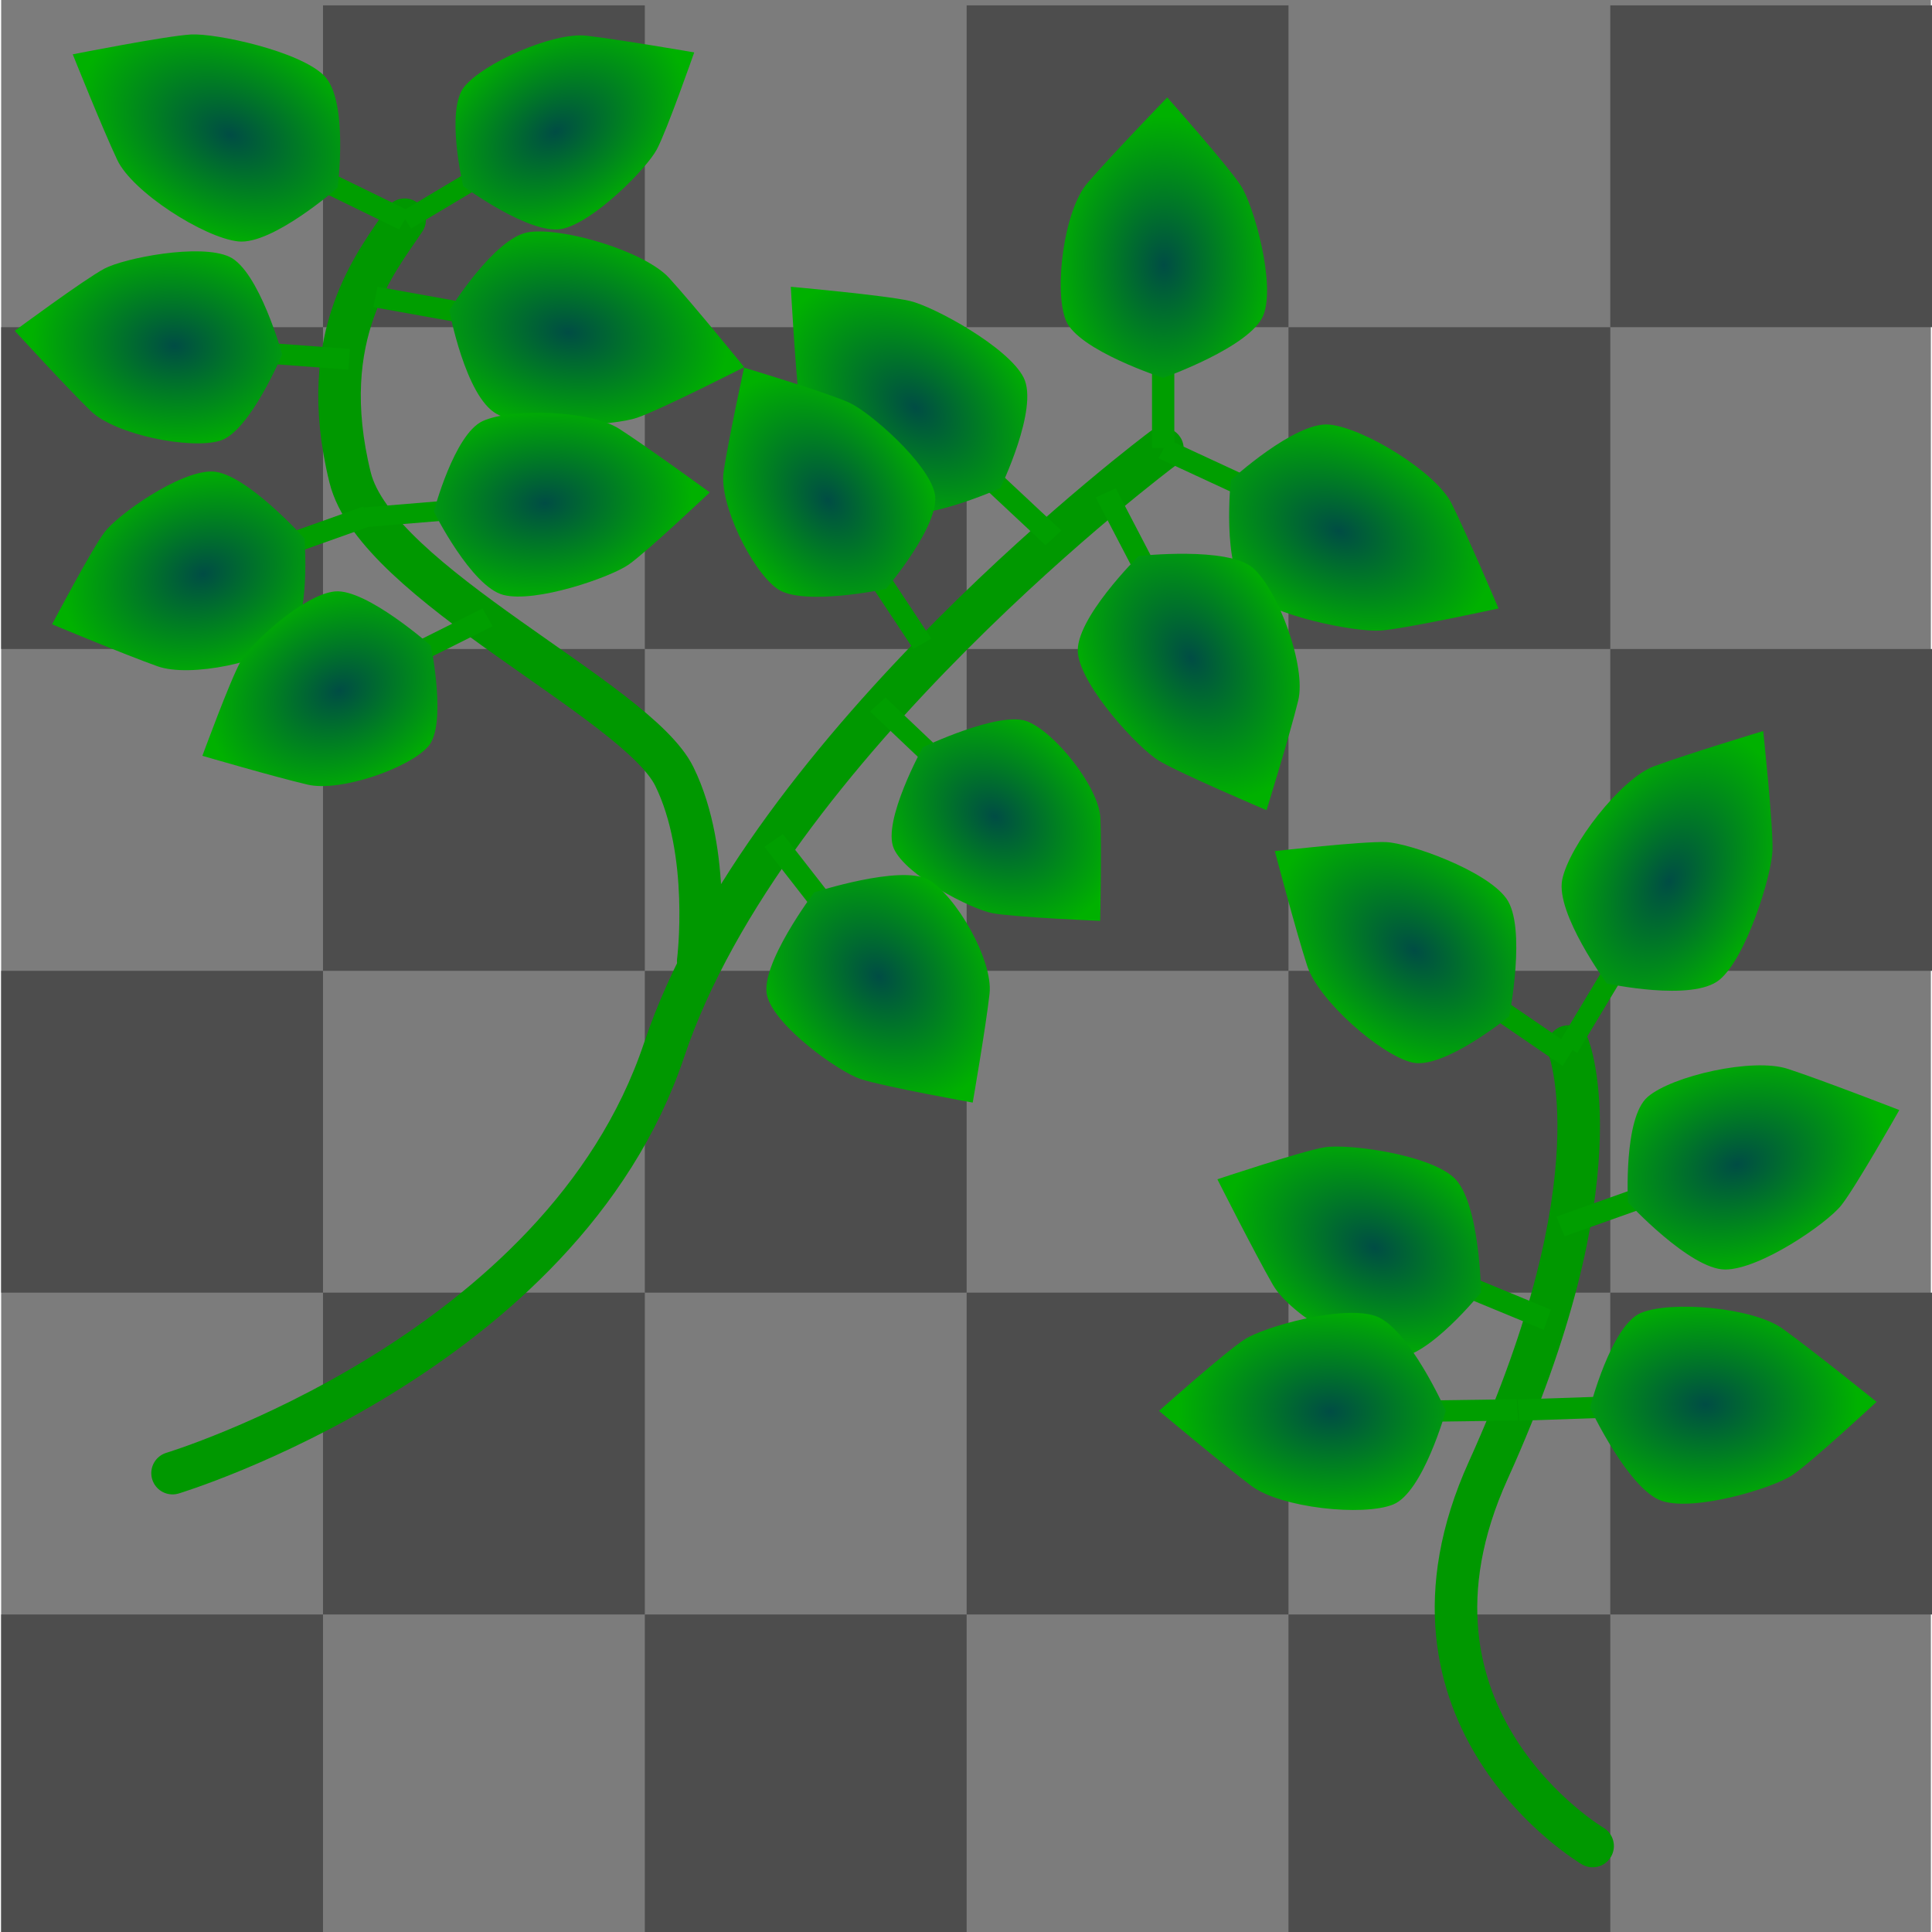 <?xml version="1.0" encoding="UTF-8" standalone="no"?>
<!-- Created with Inkscape (http://www.inkscape.org/) -->

<svg
   width="124"
   height="124"
   viewBox="0 0 32.808 32.808"
   version="1.1"
   id="svg5"
   inkscape:version="1.1.1 (c3084ef, 2021-09-22)"
   sodipodi:docname="foilage_atlas.svg"
   xmlns:inkscape="http://www.inkscape.org/namespaces/inkscape"
   xmlns:sodipodi="http://sodipodi.sourceforge.net/DTD/sodipodi-0.dtd"
   xmlns:xlink="http://www.w3.org/1999/xlink"
   xmlns="http://www.w3.org/2000/svg"
   xmlns:svg="http://www.w3.org/2000/svg">
  <sodipodi:namedview
     id="namedview7"
     pagecolor="#ffffff"
     bordercolor="#999999"
     borderopacity="1"
     inkscape:pageshadow="0"
     inkscape:pageopacity="0"
     inkscape:pagecheckerboard="0"
     inkscape:document-units="mm"
     showgrid="false"
     units="px"
     inkscape:zoom="2.7918417"
     inkscape:cx="87.576599"
     inkscape:cy="84.352921"
     inkscape:window-width="1386"
     inkscape:window-height="773"
     inkscape:window-x="0"
     inkscape:window-y="25"
     inkscape:window-maximized="0"
     inkscape:current-layer="layer3"
     inkscape:lockguides="true" />
  <defs
     id="defs2">
    <linearGradient
       inkscape:collect="always"
       id="linearGradient3430">
      <stop
         style="stop-color:#004d44;stop-opacity:1"
         offset="0"
         id="stop3426" />
      <stop
         style="stop-color:#00b100;stop-opacity:1"
         offset="1"
         id="stop3428" />
    </linearGradient>
    <radialGradient
       inkscape:collect="always"
       xlink:href="#linearGradient3430"
       id="radialGradient3434"
       cx="24.472"
       cy="27.365"
       fx="24.472"
       fy="27.365"
       r="1.824"
       gradientTransform="matrix(1,0,0,1.505,0,-13.459)"
       gradientUnits="userSpaceOnUse" />
    <radialGradient
       inkscape:collect="always"
       xlink:href="#linearGradient3430"
       id="radialGradient3434-6"
       cx="24.472"
       cy="27.365"
       fx="24.472"
       fy="27.365"
       r="1.824"
       gradientTransform="matrix(1,0,0,1.505,0,-13.459)"
       gradientUnits="userSpaceOnUse" />
    <radialGradient
       inkscape:collect="always"
       xlink:href="#linearGradient3430"
       id="radialGradient3434-6-5"
       cx="24.472"
       cy="27.365"
       fx="24.472"
       fy="27.365"
       r="1.824"
       gradientTransform="matrix(1,0,0,1.505,0,-13.459)"
       gradientUnits="userSpaceOnUse" />
    <radialGradient
       inkscape:collect="always"
       xlink:href="#linearGradient3430"
       id="radialGradient3434-6-5-3"
       cx="24.472"
       cy="27.365"
       fx="24.472"
       fy="27.365"
       r="1.824"
       gradientTransform="matrix(1,0,0,1.505,0,-13.459)"
       gradientUnits="userSpaceOnUse" />
    <radialGradient
       inkscape:collect="always"
       xlink:href="#linearGradient3430"
       id="radialGradient3434-6-5-3-0"
       cx="24.472"
       cy="27.365"
       fx="24.472"
       fy="27.365"
       r="1.824"
       gradientTransform="matrix(1,0,0,1.505,0,-13.459)"
       gradientUnits="userSpaceOnUse" />
    <radialGradient
       inkscape:collect="always"
       xlink:href="#linearGradient3430"
       id="radialGradient3434-6-5-3-3"
       cx="24.472"
       cy="27.365"
       fx="24.472"
       fy="27.365"
       r="1.824"
       gradientTransform="matrix(1,0,0,1.505,0,-13.459)"
       gradientUnits="userSpaceOnUse" />
    <radialGradient
       inkscape:collect="always"
       xlink:href="#linearGradient3430"
       id="radialGradient3434-6-5-3-0-9"
       cx="24.472"
       cy="27.365"
       fx="24.472"
       fy="27.365"
       r="1.824"
       gradientTransform="matrix(1,0,0,1.505,0,-13.459)"
       gradientUnits="userSpaceOnUse" />
    <radialGradient
       inkscape:collect="always"
       xlink:href="#linearGradient3430"
       id="radialGradient3434-6-5-3-0-9-3"
       cx="24.472"
       cy="27.365"
       fx="24.472"
       fy="27.365"
       r="1.824"
       gradientTransform="matrix(1,0,0,1.505,0,-13.459)"
       gradientUnits="userSpaceOnUse" />
    <radialGradient
       inkscape:collect="always"
       xlink:href="#linearGradient3430"
       id="radialGradient3434-6-5-3-0-9-3-0"
       cx="24.472"
       cy="27.365"
       fx="24.472"
       fy="27.365"
       r="1.824"
       gradientTransform="matrix(1,0,0,1.505,0,-13.459)"
       gradientUnits="userSpaceOnUse" />
    <radialGradient
       inkscape:collect="always"
       xlink:href="#linearGradient3430"
       id="radialGradient3434-6-5-3-0-9-3-0-8"
       cx="24.472"
       cy="27.365"
       fx="24.472"
       fy="27.365"
       r="1.824"
       gradientTransform="matrix(1,0,0,1.505,0,-13.459)"
       gradientUnits="userSpaceOnUse" />
    <radialGradient
       inkscape:collect="always"
       xlink:href="#linearGradient3430"
       id="radialGradient3434-6-5-3-0-9-3-0-8-5"
       cx="24.472"
       cy="27.365"
       fx="24.472"
       fy="27.365"
       r="1.824"
       gradientTransform="matrix(1,0,0,1.505,0,-13.459)"
       gradientUnits="userSpaceOnUse" />
    <radialGradient
       inkscape:collect="always"
       xlink:href="#linearGradient3430"
       id="radialGradient3434-6-5-3-0-9-3-0-8-5-7"
       cx="24.472"
       cy="27.365"
       fx="24.472"
       fy="27.365"
       r="1.824"
       gradientTransform="matrix(1,0,0,1.505,0,-13.459)"
       gradientUnits="userSpaceOnUse" />
    <radialGradient
       inkscape:collect="always"
       xlink:href="#linearGradient3430"
       id="radialGradient3434-6-5-3-0-9-3-0-8-5-7-5"
       cx="24.472"
       cy="27.365"
       fx="24.472"
       fy="27.365"
       r="1.824"
       gradientTransform="matrix(1,0,0,1.505,0,-13.459)"
       gradientUnits="userSpaceOnUse" />
    <radialGradient
       inkscape:collect="always"
       xlink:href="#linearGradient3430"
       id="radialGradient3434-6-5-3-0-9-3-0-8-5-7-5-7"
       cx="24.472"
       cy="27.365"
       fx="24.472"
       fy="27.365"
       r="1.824"
       gradientTransform="matrix(1,0,0,1.505,0,-13.459)"
       gradientUnits="userSpaceOnUse" />
    <radialGradient
       inkscape:collect="always"
       xlink:href="#linearGradient3430"
       id="radialGradient3434-6-2"
       cx="24.472"
       cy="27.365"
       fx="24.472"
       fy="27.365"
       r="1.824"
       gradientTransform="matrix(1,0,0,1.505,0,-13.459)"
       gradientUnits="userSpaceOnUse" />
    <radialGradient
       inkscape:collect="always"
       xlink:href="#linearGradient3430"
       id="radialGradient3434-6-2-6"
       cx="24.472"
       cy="27.365"
       fx="24.472"
       fy="27.365"
       r="1.824"
       gradientTransform="matrix(1,0,0,1.505,0,-13.459)"
       gradientUnits="userSpaceOnUse" />
    <radialGradient
       inkscape:collect="always"
       xlink:href="#linearGradient3430"
       id="radialGradient3434-6-2-6-7"
       cx="24.472"
       cy="27.365"
       fx="24.472"
       fy="27.365"
       r="1.824"
       gradientTransform="matrix(1,0,0,1.505,0,-13.459)"
       gradientUnits="userSpaceOnUse" />
    <radialGradient
       inkscape:collect="always"
       xlink:href="#linearGradient3430"
       id="radialGradient3434-6-2-6-7-0"
       cx="24.472"
       cy="27.365"
       fx="24.472"
       fy="27.365"
       r="1.824"
       gradientTransform="matrix(1,0,0,1.505,0,-13.459)"
       gradientUnits="userSpaceOnUse" />
    <radialGradient
       inkscape:collect="always"
       xlink:href="#linearGradient3430"
       id="radialGradient3434-6-2-6-7-0-3"
       cx="24.472"
       cy="27.365"
       fx="24.472"
       fy="27.365"
       r="1.824"
       gradientTransform="matrix(1,0,0,1.505,0,-13.459)"
       gradientUnits="userSpaceOnUse" />
    <radialGradient
       inkscape:collect="always"
       xlink:href="#linearGradient3430"
       id="radialGradient3434-6-2-6-7-0-3-9"
       cx="24.472"
       cy="27.365"
       fx="24.472"
       fy="27.365"
       r="1.824"
       gradientTransform="matrix(1,0,0,1.505,0,-13.459)"
       gradientUnits="userSpaceOnUse" />
  </defs>
  <g
     inkscape:groupmode="layer"
     id="layer4"
     inkscape:label="background"
     style="display:inline">
    <rect
       style="fill:#7c7c7c;fill-opacity:1;stroke:none;stroke-width:0.365;stroke-linecap:round;stroke-miterlimit:4;stroke-dasharray:none;stroke-opacity:1"
       id="rect10102"
       width="32.769"
       height="32.882"
       x="0.02"
       y="2.2993264e-07" />
  </g>
  <g
     inkscape:groupmode="layer"
     id="layer3"
     inkscape:label="UV Checker"
     style="display:inline">
    <rect
       style="fill:#4d4d4d;fill-opacity:1;stroke:none;stroke-width:0.397;stroke-linecap:round;stroke-miterlimit:4;stroke-dasharray:none;stroke-opacity:1"
       id="rect11409"
       width="5.465"
       height="5.465"
       x="0.02"
       y="27.416" />
    <rect
       style="display:inline;fill:#4d4d4d;fill-opacity:1;stroke:none;stroke-width:0.397;stroke-linecap:round;stroke-miterlimit:4;stroke-dasharray:none;stroke-opacity:1"
       id="rect11409-7"
       width="5.465"
       height="5.465"
       x="5.485"
       y="21.951" />
    <rect
       style="display:inline;fill:#4d4d4d;fill-opacity:1;stroke:none;stroke-width:0.397;stroke-linecap:round;stroke-miterlimit:4;stroke-dasharray:none;stroke-opacity:1"
       id="rect11409-7-0"
       width="5.465"
       height="5.465"
       x="10.95"
       y="27.416" />
    <rect
       style="display:inline;fill:#4d4d4d;fill-opacity:1;stroke:none;stroke-width:0.397;stroke-linecap:round;stroke-miterlimit:4;stroke-dasharray:none;stroke-opacity:1"
       id="rect11409-7-0-1"
       width="5.465"
       height="5.465"
       x="10.95"
       y="16.486" />
    <rect
       style="display:inline;fill:#4d4d4d;fill-opacity:1;stroke:none;stroke-width:0.397;stroke-linecap:round;stroke-miterlimit:4;stroke-dasharray:none;stroke-opacity:1"
       id="rect11409-7-0-1-1"
       width="5.465"
       height="5.465"
       x="0.02"
       y="16.486" />
    <rect
       style="display:inline;fill:#4d4d4d;fill-opacity:1;stroke:none;stroke-width:0.397;stroke-linecap:round;stroke-miterlimit:4;stroke-dasharray:none;stroke-opacity:1"
       id="rect11409-7-0-1-1-2"
       width="5.465"
       height="5.465"
       x="5.485"
       y="11.021" />
    <rect
       style="display:inline;fill:#4d4d4d;fill-opacity:1;stroke:none;stroke-width:0.397;stroke-linecap:round;stroke-miterlimit:4;stroke-dasharray:none;stroke-opacity:1"
       id="rect11409-7-0-1-1-2-2"
       width="5.465"
       height="5.465"
       x="0.02"
       y="5.556" />
    <rect
       style="display:inline;fill:#4d4d4d;fill-opacity:1;stroke:none;stroke-width:0.397;stroke-linecap:round;stroke-miterlimit:4;stroke-dasharray:none;stroke-opacity:1"
       id="rect11409-7-0-1-1-2-2-4"
       width="5.465"
       height="5.465"
       x="5.485"
       y="0.091" />
    <rect
       style="display:inline;fill:#4d4d4d;fill-opacity:1;stroke:none;stroke-width:0.397;stroke-linecap:round;stroke-miterlimit:4;stroke-dasharray:none;stroke-opacity:1"
       id="rect11409-7-0-1-1-2-2-4-9"
       width="5.465"
       height="5.465"
       x="10.95"
       y="5.556" />
    <rect
       style="display:inline;fill:#4d4d4d;fill-opacity:1;stroke:none;stroke-width:0.397;stroke-linecap:round;stroke-miterlimit:4;stroke-dasharray:none;stroke-opacity:1"
       id="rect11409-7-0-1-1-2-2-4-9-7"
       width="5.465"
       height="5.465"
       x="16.415"
       y="11.021" />
    <rect
       style="display:inline;fill:#4d4d4d;fill-opacity:1;stroke:none;stroke-width:0.397;stroke-linecap:round;stroke-miterlimit:4;stroke-dasharray:none;stroke-opacity:1"
       id="rect11409-7-0-1-1-2-2-4-9-7-0"
       width="5.465"
       height="5.465"
       x="16.415"
       y="21.951" />
    <rect
       style="display:inline;fill:#4d4d4d;fill-opacity:1;stroke:none;stroke-width:0.397;stroke-linecap:round;stroke-miterlimit:4;stroke-dasharray:none;stroke-opacity:1"
       id="rect11409-7-0-1-1-2-2-4-9-7-0-9"
       width="5.465"
       height="5.465"
       x="21.88"
       y="16.486" />
    <rect
       style="display:inline;fill:#4d4d4d;fill-opacity:1;stroke:none;stroke-width:0.397;stroke-linecap:round;stroke-miterlimit:4;stroke-dasharray:none;stroke-opacity:1"
       id="rect11409-7-0-1-1-2-2-4-9-7-0-9-7"
       width="5.465"
       height="5.465"
       x="21.88"
       y="27.416" />
    <rect
       style="display:inline;fill:#4d4d4d;fill-opacity:1;stroke:none;stroke-width:0.397;stroke-linecap:round;stroke-miterlimit:4;stroke-dasharray:none;stroke-opacity:1"
       id="rect11409-7-0-1-1-2-2-4-9-7-0-9-7-1"
       width="5.465"
       height="5.465"
       x="27.345"
       y="21.951" />
    <rect
       style="display:inline;fill:#4d4d4d;fill-opacity:1;stroke:none;stroke-width:0.397;stroke-linecap:round;stroke-miterlimit:4;stroke-dasharray:none;stroke-opacity:1"
       id="rect11409-7-0-1-1-2-2-4-9-7-0-9-7-1-6"
       width="5.465"
       height="5.465"
       x="27.345"
       y="11.021" />
    <rect
       style="display:inline;fill:#4d4d4d;fill-opacity:1;stroke:none;stroke-width:0.397;stroke-linecap:round;stroke-miterlimit:4;stroke-dasharray:none;stroke-opacity:1"
       id="rect11409-7-0-1-1-2-2-4-9-7-0-9-7-1-6-0"
       width="5.465"
       height="5.465"
       x="21.88"
       y="5.556" />
    <rect
       style="display:inline;fill:#4d4d4d;fill-opacity:1;stroke:none;stroke-width:0.397;stroke-linecap:round;stroke-miterlimit:4;stroke-dasharray:none;stroke-opacity:1"
       id="rect11409-7-0-1-1-2-2-4-9-7-0-9-7-1-6-0-9"
       width="5.465"
       height="5.465"
       x="16.415"
       y="0.091" />
    <rect
       style="display:inline;fill:#4d4d4d;fill-opacity:1;stroke:none;stroke-width:0.397;stroke-linecap:round;stroke-miterlimit:4;stroke-dasharray:none;stroke-opacity:1"
       id="rect11409-7-0-1-1-2-2-4-9-7-0-9-7-1-6-0-9-9"
       width="5.465"
       height="5.465"
       x="27.345"
       y="0.091" />
  </g>
  <g
     inkscape:label="Layer 1"
     inkscape:groupmode="layer"
     id="layer1"
     style="display:inline">
    <path
       style="fill:none;stroke:#009800;stroke-width:0.722;stroke-linecap:round;stroke-linejoin:miter;stroke-miterlimit:4;stroke-dasharray:none;stroke-opacity:1"
       d="m 2.93,25.016 c 0,0 6.608,-1.999 8.347,-7.185 1.739,-5.186 8.463,-10.21 8.463,-10.21"
       id="path98" />
    <path
       style="display:inline;fill:none;stroke:#009800;stroke-width:0.722;stroke-linecap:round;stroke-linejoin:miter;stroke-miterlimit:4;stroke-dasharray:none;stroke-opacity:1"
       d="m 27.045,31.348 c 0,0 -3.679,-2.172 -1.772,-6.381 2.257,-4.983 1.359,-7.195 1.359,-7.195"
       id="path98-3"
       sodipodi:nodetypes="csc" />
    <path
       style="fill:none;stroke:#009800;stroke-width:0.722;stroke-linecap:round;stroke-linejoin:miter;stroke-miterlimit:4;stroke-dasharray:none;stroke-opacity:1"
       d="m 11.857,16.318 c 0,0 0.232,-1.837 -0.406,-3.133 C 10.814,11.889 6.388,9.907 5.945,8.107 5.344,5.669 6.408,4.433 6.872,3.731"
       id="path100"
       sodipodi:nodetypes="cssc" />
  </g>
  <g
     inkscape:groupmode="layer"
     id="layer2"
     inkscape:label="Leaf"
     style="display:inline">
    <g
       id="g5258"
       transform="matrix(1.037,0,0,0.923,-5.613,-21.092)">
      <path
         style="fill:none;stroke:#009e00;stroke-width:0.365;stroke-linecap:butt;stroke-linejoin:miter;stroke-miterlimit:4;stroke-dasharray:none;stroke-opacity:1"
         d="m 24.46,31.094 v -2.546"
         id="path1663" />
      <path
         style="fill:url(#radialGradient3434);fill-opacity:1;stroke:none;stroke-width:0.265px;stroke-linecap:butt;stroke-linejoin:miter;stroke-opacity:1"
         d="m 24.46,29.804 c 0,0 -1.391,-0.503 -1.592,-1.055 -0.201,-0.553 -0.034,-2.027 0.352,-2.53 0.385,-0.503 1.307,-1.575 1.307,-1.575 0,0 0.991,1.253 1.206,1.625 0.209,0.361 0.571,1.795 0.369,2.379 -0.203,0.586 -1.642,1.156 -1.642,1.156"
         id="path2816"
         sodipodi:nodetypes="csscssc" />
    </g>
    <g
       id="g5258-7"
       transform="matrix(-0.461,0.865,-0.887,-0.411,58.613,-0.755)">
      <path
         style="fill:none;stroke:#009e00;stroke-width:0.365;stroke-linecap:butt;stroke-linejoin:miter;stroke-miterlimit:4;stroke-dasharray:none;stroke-opacity:1"
         d="m 24.46,31.094 v -2.546"
         id="path1663-4" />
      <path
         style="fill:url(#radialGradient3434-6);fill-opacity:1;stroke:none;stroke-width:0.265px;stroke-linecap:butt;stroke-linejoin:miter;stroke-opacity:1"
         d="m 24.46,29.804 c 0,0 -1.391,-0.503 -1.592,-1.055 -0.201,-0.553 -0.034,-2.027 0.352,-2.53 0.385,-0.503 1.307,-1.575 1.307,-1.575 0,0 0.991,1.253 1.206,1.625 0.209,0.361 0.571,1.795 0.369,2.379 -0.203,0.586 -1.642,1.156 -1.642,1.156"
         id="path2816-1"
         sodipodi:nodetypes="csscssc" />
    </g>
    <g
       id="g5258-7-8"
       transform="matrix(0.81,0.552,-0.504,0.838,22.495,-21.777)"
       style="display:inline">
      <path
         style="fill:none;stroke:#009e00;stroke-width:0.365;stroke-linecap:butt;stroke-linejoin:miter;stroke-miterlimit:4;stroke-dasharray:none;stroke-opacity:1"
         d="m 24.46,31.094 v -2.546"
         id="path1663-4-3" />
      <path
         style="fill:url(#radialGradient3434-6-2);fill-opacity:1;stroke:none;stroke-width:0.265px;stroke-linecap:butt;stroke-linejoin:miter;stroke-opacity:1"
         d="m 24.46,29.804 c 0,0 -1.391,-0.503 -1.592,-1.055 -0.201,-0.553 -0.034,-2.027 0.352,-2.53 0.385,-0.503 1.307,-1.575 1.307,-1.575 0,0 0.991,1.253 1.206,1.625 0.209,0.361 0.571,1.795 0.369,2.379 -0.203,0.586 -1.642,1.156 -1.642,1.156"
         id="path2816-1-7"
         sodipodi:nodetypes="csscssc" />
    </g>
    <g
       id="g5258-7-8-4"
       transform="matrix(0.518,-0.845,0.778,0.533,-10.23,22.043)"
       style="display:inline">
      <path
         style="fill:none;stroke:#009e00;stroke-width:0.365;stroke-linecap:butt;stroke-linejoin:miter;stroke-miterlimit:4;stroke-dasharray:none;stroke-opacity:1"
         d="m 24.46,31.094 v -2.546"
         id="path1663-4-3-5" />
      <path
         style="fill:url(#radialGradient3434-6-2-6);fill-opacity:1;stroke:none;stroke-width:0.265px;stroke-linecap:butt;stroke-linejoin:miter;stroke-opacity:1"
         d="m 24.46,29.804 c 0,0 -1.391,-0.503 -1.592,-1.055 -0.201,-0.553 -0.034,-2.027 0.352,-2.53 0.385,-0.503 1.307,-1.575 1.307,-1.575 0,0 0.991,1.253 1.206,1.625 0.209,0.361 0.571,1.795 0.369,2.379 -0.203,0.586 -1.642,1.156 -1.642,1.156"
         id="path2816-1-7-1"
         sodipodi:nodetypes="csscssc" />
    </g>
    <g
       id="g5258-7-8-4-1"
       transform="matrix(0.331,-0.935,0.872,0.36,-8.935,34.087)"
       style="display:inline">
      <path
         style="fill:none;stroke:#009e00;stroke-width:0.365;stroke-linecap:butt;stroke-linejoin:miter;stroke-miterlimit:4;stroke-dasharray:none;stroke-opacity:1"
         d="m 24.46,31.094 v -2.546"
         id="path1663-4-3-5-8" />
      <path
         style="fill:url(#radialGradient3434-6-2-6-7);fill-opacity:1;stroke:none;stroke-width:0.265px;stroke-linecap:butt;stroke-linejoin:miter;stroke-opacity:1"
         d="m 24.46,29.804 c 0,0 -1.391,-0.503 -1.592,-1.055 -0.201,-0.553 -0.034,-2.027 0.352,-2.53 0.385,-0.503 1.307,-1.575 1.307,-1.575 0,0 0.991,1.253 1.206,1.625 0.209,0.361 0.571,1.795 0.369,2.379 -0.203,0.586 -1.642,1.156 -1.642,1.156"
         id="path2816-1-7-1-2"
         sodipodi:nodetypes="csscssc" />
    </g>
    <g
       id="g5258-7-8-4-1-4"
       transform="matrix(0.379,0.916,-0.888,0.316,44.841,-11.404)"
       style="display:inline">
      <path
         style="fill:none;stroke:#009e00;stroke-width:0.365;stroke-linecap:butt;stroke-linejoin:miter;stroke-miterlimit:4;stroke-dasharray:none;stroke-opacity:1"
         d="m 24.46,31.094 v -2.546"
         id="path1663-4-3-5-8-9" />
      <path
         style="fill:url(#radialGradient3434-6-2-6-7-0);fill-opacity:1;stroke:none;stroke-width:0.265px;stroke-linecap:butt;stroke-linejoin:miter;stroke-opacity:1"
         d="m 24.46,29.804 c 0,0 -1.391,-0.503 -1.592,-1.055 -0.201,-0.553 -0.034,-2.027 0.352,-2.53 0.385,-0.503 1.307,-1.575 1.307,-1.575 0,0 0.991,1.253 1.206,1.625 0.209,0.361 0.571,1.795 0.369,2.379 -0.203,0.586 -1.642,1.156 -1.642,1.156"
         id="path2816-1-7-1-2-6"
         sodipodi:nodetypes="csscssc" />
    </g>
    <g
       id="g5258-7-8-4-1-4-9"
       transform="matrix(0.084,0.988,-0.942,0.032,53.021,-1.216)"
       style="display:inline">
      <path
         style="fill:none;stroke:#009e00;stroke-width:0.365;stroke-linecap:butt;stroke-linejoin:miter;stroke-miterlimit:4;stroke-dasharray:none;stroke-opacity:1"
         d="m 24.46,31.094 v -2.546"
         id="path1663-4-3-5-8-9-0" />
      <path
         style="fill:url(#radialGradient3434-6-2-6-7-0-3);fill-opacity:1;stroke:none;stroke-width:0.265px;stroke-linecap:butt;stroke-linejoin:miter;stroke-opacity:1"
         d="m 24.46,29.804 c 0,0 -1.391,-0.503 -1.592,-1.055 -0.201,-0.553 -0.034,-2.027 0.352,-2.53 0.385,-0.503 1.307,-1.575 1.307,-1.575 0,0 0.991,1.253 1.206,1.625 0.209,0.361 0.571,1.795 0.369,2.379 -0.203,0.586 -1.642,1.156 -1.642,1.156"
         id="path2816-1-7-1-2-6-0"
         sodipodi:nodetypes="csscssc" />
    </g>
    <g
       id="g5258-7-8-4-1-4-9-1"
       transform="matrix(-0.064,-0.99,0.943,-0.013,-1.988,48.561)"
       style="display:inline">
      <path
         style="fill:none;stroke:#009e00;stroke-width:0.365;stroke-linecap:butt;stroke-linejoin:miter;stroke-miterlimit:4;stroke-dasharray:none;stroke-opacity:1"
         d="m 24.46,31.094 v -2.546"
         id="path1663-4-3-5-8-9-0-1" />
      <path
         style="fill:url(#radialGradient3434-6-2-6-7-0-3-9);fill-opacity:1;stroke:none;stroke-width:0.265px;stroke-linecap:butt;stroke-linejoin:miter;stroke-opacity:1"
         d="m 24.46,29.804 c 0,0 -1.391,-0.503 -1.592,-1.055 -0.201,-0.553 -0.034,-2.027 0.352,-2.53 0.385,-0.503 1.307,-1.575 1.307,-1.575 0,0 0.991,1.253 1.206,1.625 0.209,0.361 0.571,1.795 0.369,2.379 -0.203,0.586 -1.642,1.156 -1.642,1.156"
         id="path2816-1-7-1-2-6-0-2"
         sodipodi:nodetypes="csscssc" />
    </g>
    <g
       id="g5258-7-9"
       transform="matrix(-0.933,0.422,-0.433,-0.831,55.062,23.887)">
      <path
         style="fill:none;stroke:#009e00;stroke-width:0.365;stroke-linecap:butt;stroke-linejoin:miter;stroke-miterlimit:4;stroke-dasharray:none;stroke-opacity:1"
         d="m 24.46,31.094 v -2.546"
         id="path1663-4-9" />
      <path
         style="fill:url(#radialGradient3434-6-5);fill-opacity:1;stroke:none;stroke-width:0.265px;stroke-linecap:butt;stroke-linejoin:miter;stroke-opacity:1"
         d="m 24.46,29.804 c 0,0 -1.391,-0.503 -1.592,-1.055 -0.201,-0.553 -0.034,-2.027 0.352,-2.53 0.385,-0.503 1.307,-1.575 1.307,-1.575 0,0 0.991,1.253 1.206,1.625 0.209,0.361 0.571,1.795 0.369,2.379 -0.203,0.586 -1.642,1.156 -1.642,1.156"
         id="path2816-1-3"
         sodipodi:nodetypes="csscssc" />
    </g>
    <g
       id="g5258-7-9-6"
       transform="matrix(0.48,-0.856,0.878,0.428,-32.175,11.37)">
      <path
         style="fill:none;stroke:#009e00;stroke-width:0.365;stroke-linecap:butt;stroke-linejoin:miter;stroke-miterlimit:4;stroke-dasharray:none;stroke-opacity:1"
         d="m 24.46,31.094 v -2.546"
         id="path1663-4-9-3" />
      <path
         style="fill:url(#radialGradient3434-6-5-3);fill-opacity:1;stroke:none;stroke-width:0.265px;stroke-linecap:butt;stroke-linejoin:miter;stroke-opacity:1"
         d="m 24.46,29.804 c 0,0 -1.391,-0.503 -1.592,-1.055 -0.201,-0.553 -0.034,-2.027 0.352,-2.53 0.385,-0.503 1.307,-1.575 1.307,-1.575 0,0 0.991,1.253 1.206,1.625 0.209,0.361 0.571,1.795 0.369,2.379 -0.203,0.586 -1.642,1.156 -1.642,1.156"
         id="path2816-1-3-4"
         sodipodi:nodetypes="csscssc" />
    </g>
    <g
       id="g5258-7-9-6-8"
       transform="matrix(0.49,0.759,-0.754,0.45,18.352,-28.816)">
      <path
         style="fill:none;stroke:#009e00;stroke-width:0.365;stroke-linecap:butt;stroke-linejoin:miter;stroke-miterlimit:4;stroke-dasharray:none;stroke-opacity:1"
         d="m 24.46,31.094 v -2.546"
         id="path1663-4-9-3-6" />
      <path
         style="fill:url(#radialGradient3434-6-5-3-3);fill-opacity:1;stroke:none;stroke-width:0.265px;stroke-linecap:butt;stroke-linejoin:miter;stroke-opacity:1"
         d="m 24.46,29.804 c 0,0 -1.391,-0.503 -1.592,-1.055 -0.201,-0.553 -0.034,-2.027 0.352,-2.53 0.385,-0.503 1.307,-1.575 1.307,-1.575 0,0 0.991,1.253 1.206,1.625 0.209,0.361 0.571,1.795 0.369,2.379 -0.203,0.586 -1.642,1.156 -1.642,1.156"
         id="path2816-1-3-4-7"
         sodipodi:nodetypes="csscssc" />
    </g>
    <g
       id="g5258-7-9-6-4"
       transform="matrix(0.734,-0.682,0.699,0.654,-21.8,5.48)">
      <path
         style="fill:none;stroke:#009e00;stroke-width:0.365;stroke-linecap:butt;stroke-linejoin:miter;stroke-miterlimit:4;stroke-dasharray:none;stroke-opacity:1"
         d="m 24.46,31.094 v -2.546"
         id="path1663-4-9-3-0" />
      <path
         style="fill:url(#radialGradient3434-6-5-3-0);fill-opacity:1;stroke:none;stroke-width:0.265px;stroke-linecap:butt;stroke-linejoin:miter;stroke-opacity:1"
         d="m 24.46,29.804 c 0,0 -1.391,-0.503 -1.592,-1.055 -0.201,-0.553 -0.034,-2.027 0.352,-2.53 0.385,-0.503 1.307,-1.575 1.307,-1.575 0,0 0.991,1.253 1.206,1.625 0.209,0.361 0.571,1.795 0.369,2.379 -0.203,0.586 -1.642,1.156 -1.642,1.156"
         id="path2816-1-3-4-5"
         sodipodi:nodetypes="csscssc" />
    </g>
    <g
       id="g5258-7-9-6-4-1"
       transform="matrix(-0.197,0.948,-0.973,-0.175,41.448,-12.704)">
      <path
         style="fill:none;stroke:#009e00;stroke-width:0.365;stroke-linecap:butt;stroke-linejoin:miter;stroke-miterlimit:4;stroke-dasharray:none;stroke-opacity:1"
         d="m 24.46,31.094 v -2.546"
         id="path1663-4-9-3-0-0" />
      <path
         style="fill:url(#radialGradient3434-6-5-3-0-9);fill-opacity:1;stroke:none;stroke-width:0.265px;stroke-linecap:butt;stroke-linejoin:miter;stroke-opacity:1"
         d="m 24.46,29.804 c 0,0 -1.391,-0.503 -1.592,-1.055 -0.201,-0.553 -0.034,-2.027 0.352,-2.53 0.385,-0.503 1.307,-1.575 1.307,-1.575 0,0 0.991,1.253 1.206,1.625 0.209,0.361 0.571,1.795 0.369,2.379 -0.203,0.586 -1.642,1.156 -1.642,1.156"
         id="path2816-1-3-4-5-2"
         sodipodi:nodetypes="csscssc" />
    </g>
    <g
       id="g5258-7-9-6-4-1-8"
       transform="matrix(0.081,0.915,-0.907,0.075,32.418,-15.929)">
      <path
         style="fill:none;stroke:#009e00;stroke-width:0.365;stroke-linecap:butt;stroke-linejoin:miter;stroke-miterlimit:4;stroke-dasharray:none;stroke-opacity:1"
         d="m 24.46,31.094 v -2.546"
         id="path1663-4-9-3-0-0-0" />
      <path
         style="fill:url(#radialGradient3434-6-5-3-0-9-3);fill-opacity:1;stroke:none;stroke-width:0.265px;stroke-linecap:butt;stroke-linejoin:miter;stroke-opacity:1"
         d="m 24.46,29.804 c 0,0 -1.391,-0.503 -1.592,-1.055 -0.201,-0.553 -0.034,-2.027 0.352,-2.53 0.385,-0.503 1.307,-1.575 1.307,-1.575 0,0 0.991,1.253 1.206,1.625 0.209,0.361 0.571,1.795 0.369,2.379 -0.203,0.586 -1.642,1.156 -1.642,1.156"
         id="path2816-1-3-4-5-2-4"
         sodipodi:nodetypes="csscssc" />
    </g>
    <g
       id="g5258-7-9-6-4-1-8-0"
       transform="matrix(0.841,-0.478,0.478,0.722,-19.772,0.174)">
      <path
         style="fill:none;stroke:#009e00;stroke-width:0.365;stroke-linecap:butt;stroke-linejoin:miter;stroke-miterlimit:4;stroke-dasharray:none;stroke-opacity:1"
         d="m 24.46,31.094 v -2.546"
         id="path1663-4-9-3-0-0-0-0" />
      <path
         style="fill:url(#radialGradient3434-6-5-3-0-9-3-0);fill-opacity:1;stroke:none;stroke-width:0.265px;stroke-linecap:butt;stroke-linejoin:miter;stroke-opacity:1"
         d="m 24.46,29.804 c 0,0 -1.391,-0.503 -1.592,-1.055 -0.201,-0.553 -0.034,-2.027 0.352,-2.53 0.385,-0.503 1.307,-1.575 1.307,-1.575 0,0 0.991,1.253 1.206,1.625 0.209,0.361 0.571,1.795 0.369,2.379 -0.203,0.586 -1.642,1.156 -1.642,1.156"
         id="path2816-1-3-4-5-2-4-5"
         sodipodi:nodetypes="csscssc" />
    </g>
    <g
       id="g5258-7-9-6-4-1-8-0-5"
       transform="matrix(0.075,-0.963,0.881,0.065,-23.3,27.635)">
      <path
         style="fill:none;stroke:#009e00;stroke-width:0.365;stroke-linecap:butt;stroke-linejoin:miter;stroke-miterlimit:4;stroke-dasharray:none;stroke-opacity:1"
         d="m 24.46,31.094 v -2.546"
         id="path1663-4-9-3-0-0-0-0-7" />
      <path
         style="fill:url(#radialGradient3434-6-5-3-0-9-3-0-8);fill-opacity:1;stroke:none;stroke-width:0.265px;stroke-linecap:butt;stroke-linejoin:miter;stroke-opacity:1"
         d="m 24.46,29.804 c 0,0 -1.391,-0.503 -1.592,-1.055 -0.201,-0.553 -0.034,-2.027 0.352,-2.53 0.385,-0.503 1.307,-1.575 1.307,-1.575 0,0 0.991,1.253 1.206,1.625 0.209,0.361 0.571,1.795 0.369,2.379 -0.203,0.586 -1.642,1.156 -1.642,1.156"
         id="path2816-1-3-4-5-2-4-5-3"
         sodipodi:nodetypes="csscssc" />
    </g>
    <g
       id="g5258-7-9-6-4-1-8-0-5-7"
       transform="matrix(-0.375,-0.9,0.826,-0.294,-10.274,39.921)">
      <path
         style="fill:none;stroke:#009e00;stroke-width:0.365;stroke-linecap:butt;stroke-linejoin:miter;stroke-miterlimit:4;stroke-dasharray:none;stroke-opacity:1"
         d="m 24.46,31.094 v -2.546"
         id="path1663-4-9-3-0-0-0-0-7-3" />
      <path
         style="fill:url(#radialGradient3434-6-5-3-0-9-3-0-8-5);fill-opacity:1;stroke:none;stroke-width:0.265px;stroke-linecap:butt;stroke-linejoin:miter;stroke-opacity:1"
         d="m 24.46,29.804 c 0,0 -1.391,-0.503 -1.592,-1.055 -0.201,-0.553 -0.034,-2.027 0.352,-2.53 0.385,-0.503 1.307,-1.575 1.307,-1.575 0,0 0.991,1.253 1.206,1.625 0.209,0.361 0.571,1.795 0.369,2.379 -0.203,0.586 -1.642,1.156 -1.642,1.156"
         id="path2816-1-3-4-5-2-4-5-3-9"
         sodipodi:nodetypes="csscssc" />
    </g>
    <g
       id="g5258-7-9-6-4-1-8-0-5-7-5"
       transform="matrix(-0.468,-0.824,0.746,-0.373,-3.469,42.237)">
      <path
         style="fill:none;stroke:#009e00;stroke-width:0.365;stroke-linecap:butt;stroke-linejoin:miter;stroke-miterlimit:4;stroke-dasharray:none;stroke-opacity:1"
         d="m 24.46,31.094 v -2.546"
         id="path1663-4-9-3-0-0-0-0-7-3-3" />
      <path
         style="fill:url(#radialGradient3434-6-5-3-0-9-3-0-8-5-7);fill-opacity:1;stroke:none;stroke-width:0.265px;stroke-linecap:butt;stroke-linejoin:miter;stroke-opacity:1"
         d="m 24.46,29.804 c 0,0 -1.391,-0.503 -1.592,-1.055 -0.201,-0.553 -0.034,-2.027 0.352,-2.53 0.385,-0.503 1.307,-1.575 1.307,-1.575 0,0 0.991,1.253 1.206,1.625 0.209,0.361 0.571,1.795 0.369,2.379 -0.203,0.586 -1.642,1.156 -1.642,1.156"
         id="path2816-1-3-4-5-2-4-5-3-9-3"
         sodipodi:nodetypes="csscssc" />
    </g>
    <g
       id="g5258-7-9-6-4-1-8-0-5-7-5-6"
       transform="matrix(-0.718,0.65,-0.593,-0.563,50.907,13.57)"
       inkscape:transform-center-x="0.034652683"
       inkscape:transform-center-y="-0.0036567897">
      <path
         style="fill:none;stroke:#009e00;stroke-width:0.365;stroke-linecap:butt;stroke-linejoin:miter;stroke-miterlimit:4;stroke-dasharray:none;stroke-opacity:1"
         d="m 24.46,31.094 v -2.546"
         id="path1663-4-9-3-0-0-0-0-7-3-3-0" />
      <path
         style="fill:url(#radialGradient3434-6-5-3-0-9-3-0-8-5-7-5);fill-opacity:1;stroke:none;stroke-width:0.265px;stroke-linecap:butt;stroke-linejoin:miter;stroke-opacity:1"
         d="m 24.46,29.804 c 0,0 -1.391,-0.503 -1.592,-1.055 -0.201,-0.553 -0.034,-2.027 0.352,-2.53 0.385,-0.503 1.307,-1.575 1.307,-1.575 0,0 0.991,1.253 1.206,1.625 0.209,0.361 0.571,1.795 0.369,2.379 -0.203,0.586 -1.642,1.156 -1.642,1.156"
         id="path2816-1-3-4-5-2-4-5-3-9-3-4"
         sodipodi:nodetypes="csscssc" />
    </g>
    <g
       id="g5258-7-9-6-4-1-8-0-5-7-5-6-1"
       transform="matrix(-0.861,0.59,-0.533,-0.684,50.771,21.109)"
       inkscape:transform-center-x="-0.040722131"
       inkscape:transform-center-y="-0.0097352321">
      <path
         style="fill:none;stroke:#009e00;stroke-width:0.365;stroke-linecap:butt;stroke-linejoin:miter;stroke-miterlimit:4;stroke-dasharray:none;stroke-opacity:1"
         d="m 24.46,31.094 v -2.546"
         id="path1663-4-9-3-0-0-0-0-7-3-3-0-0" />
      <path
         style="fill:url(#radialGradient3434-6-5-3-0-9-3-0-8-5-7-5-7);fill-opacity:1;stroke:none;stroke-width:0.265px;stroke-linecap:butt;stroke-linejoin:miter;stroke-opacity:1"
         d="m 24.46,29.804 c 0,0 -1.391,-0.503 -1.592,-1.055 -0.201,-0.553 -0.034,-2.027 0.352,-2.53 0.385,-0.503 1.307,-1.575 1.307,-1.575 0,0 0.991,1.253 1.206,1.625 0.209,0.361 0.571,1.795 0.369,2.379 -0.203,0.586 -1.642,1.156 -1.642,1.156"
         id="path2816-1-3-4-5-2-4-5-3-9-3-4-3"
         sodipodi:nodetypes="csscssc" />
    </g>
  </g>
</svg>
